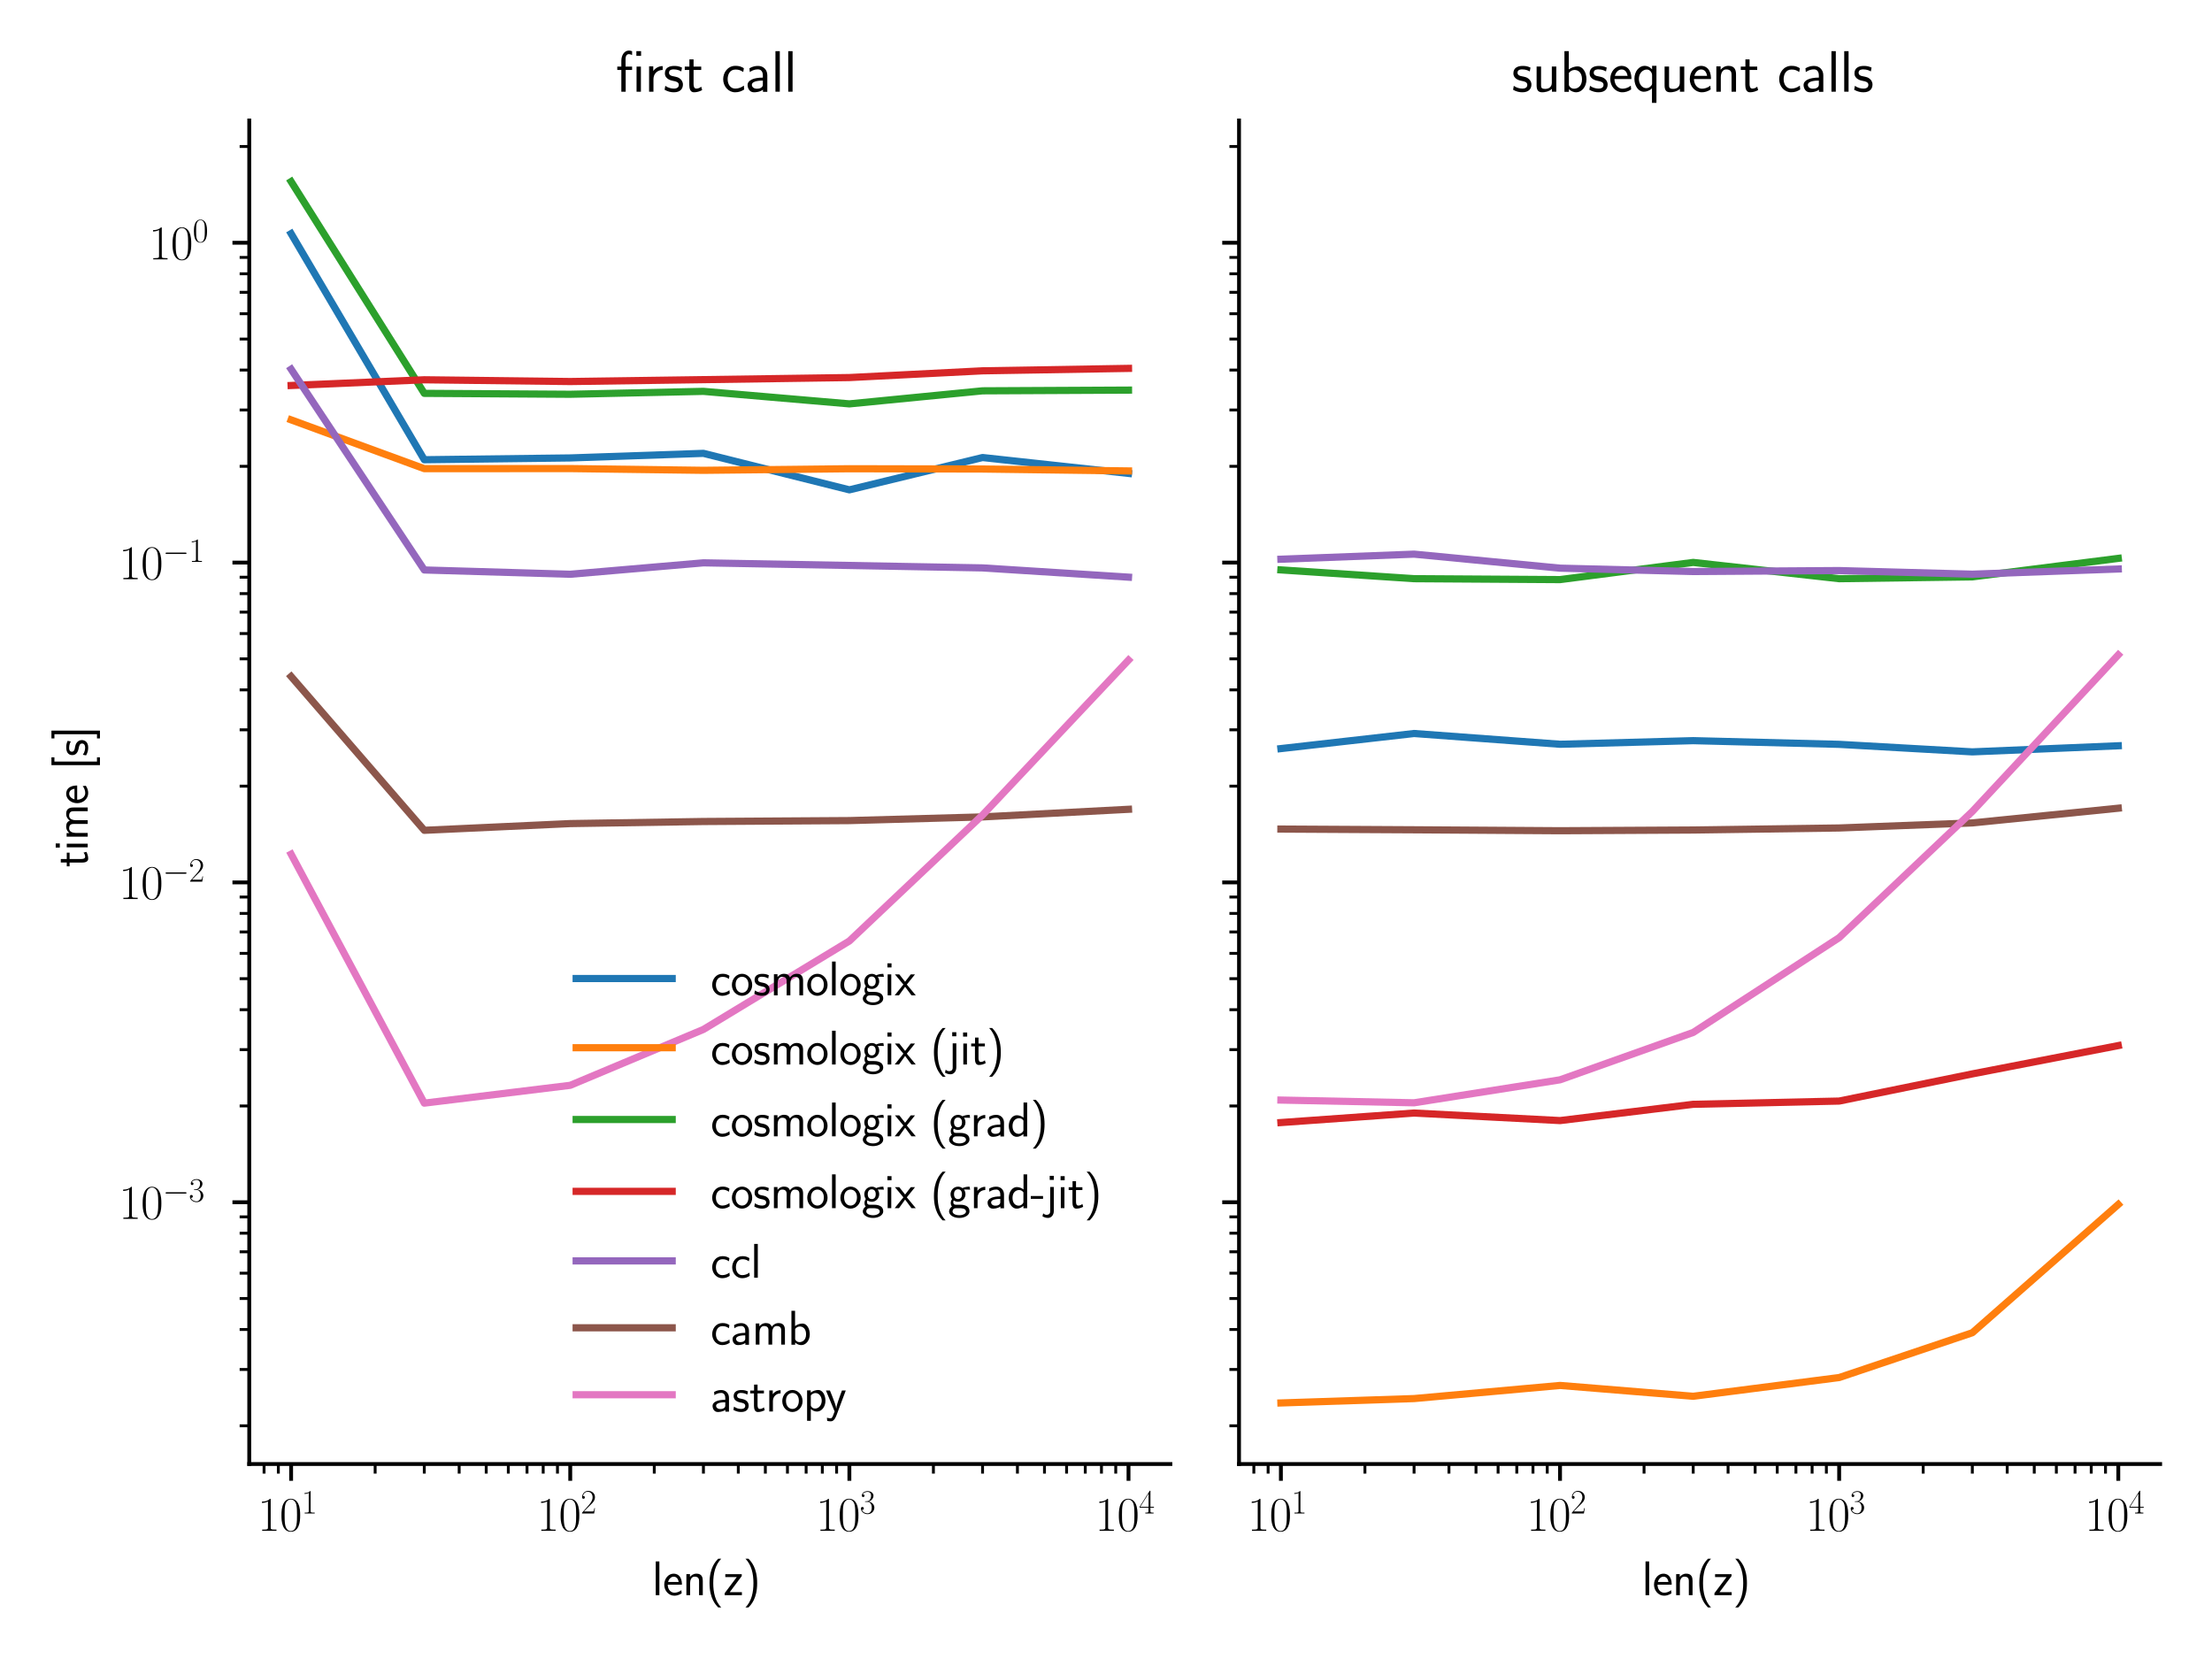 <?xml version="1.0" encoding="utf-8" standalone="no"?>
<!DOCTYPE svg PUBLIC "-//W3C//DTD SVG 1.1//EN"
  "http://www.w3.org/Graphics/SVG/1.1/DTD/svg11.dtd">
<svg xmlns:xlink="http://www.w3.org/1999/xlink" width="460.8pt" height="345.6pt" viewBox="0 0 460.8 345.6" xmlns="http://www.w3.org/2000/svg" version="1.1">
 <defs>
  <style type="text/css">*{stroke-linejoin: round; stroke-linecap: butt}</style>
 </defs>
 <g id="figure_1">
  <g id="patch_1">
   <path d="M 0 345.6 
L 460.8 345.6 
L 460.8 0 
L 0 0 
z
" style="fill: #ffffff"/>
  </g>
  <g id="axes_1">
   <g id="patch_2">
    <path d="M 51.923 304.982 
L 243.812 304.982 
L 243.812 25.102 
L 51.923 25.102 
z
" style="fill: #ffffff"/>
   </g>
   <g id="matplotlib.axis_1">
    <g id="xtick_1">
     <g id="line2d_1">
      <defs>
       <path id="mc797136c1b" d="M 0 0 
L 0 3.5 
" style="stroke: #000000; stroke-width: 0.8"/>
      </defs>
      <g>
       <use xlink:href="#mc797136c1b" x="60.645" y="304.982" style="stroke: #000000; stroke-width: 0.8"/>
      </g>
     </g>
     <g id="text_1">
      <!-- $\mathdefault{10^{1}}$ -->
      <g transform="translate(53.678 318.9) scale(0.1 -0.1)">
       <defs>
        <path id="CMR17-31" d="M 1702 4058 
C 1702 4192 1696 4192 1606 4192 
C 1357 3916 979 3827 621 3827 
C 602 3827 570 3827 563 3808 
C 557 3795 557 3782 557 3648 
C 755 3648 1088 3686 1344 3839 
L 1344 461 
C 1344 236 1331 160 781 160 
L 589 160 
L 589 0 
C 896 0 1216 0 1523 0 
C 1830 0 2150 0 2458 0 
L 2458 160 
L 2266 160 
C 1715 160 1702 230 1702 458 
L 1702 4058 
z
" transform="scale(0.016)"/>
        <path id="CMR17-30" d="M 2688 2025 
C 2688 2416 2682 3080 2413 3591 
C 2176 4039 1798 4198 1466 4198 
C 1158 4198 768 4058 525 3597 
C 269 3118 243 2524 243 2025 
C 243 1661 250 1106 448 619 
C 723 -39 1216 -128 1466 -128 
C 1760 -128 2208 -7 2470 600 
C 2662 1042 2688 1559 2688 2025 
z
M 1466 -26 
C 1056 -26 813 325 723 812 
C 653 1188 653 1738 653 2096 
C 653 2588 653 2997 736 3387 
C 858 3929 1216 4096 1466 4096 
C 1728 4096 2067 3923 2189 3400 
C 2272 3036 2278 2607 2278 2096 
C 2278 1680 2278 1169 2202 792 
C 2067 95 1690 -26 1466 -26 
z
" transform="scale(0.016)"/>
       </defs>
       <use xlink:href="#CMR17-31" transform="scale(0.996)"/>
       <use xlink:href="#CMR17-30" transform="translate(45.69 0) scale(0.996)"/>
       <use xlink:href="#CMR17-31" transform="translate(91.381 36.154) scale(0.697)"/>
      </g>
     </g>
    </g>
    <g id="xtick_2">
     <g id="line2d_2">
      <g>
       <use xlink:href="#mc797136c1b" x="118.793" y="304.982" style="stroke: #000000; stroke-width: 0.8"/>
      </g>
     </g>
     <g id="text_2">
      <!-- $\mathdefault{10^{2}}$ -->
      <g transform="translate(111.826 318.9) scale(0.1 -0.1)">
       <defs>
        <path id="CMR17-32" d="M 2669 989 
L 2554 989 
C 2490 536 2438 459 2413 420 
C 2381 369 1920 369 1830 369 
L 602 369 
C 832 619 1280 1072 1824 1597 
C 2214 1967 2669 2402 2669 3035 
C 2669 3790 2067 4224 1395 4224 
C 691 4224 262 3604 262 3030 
C 262 2780 448 2748 525 2748 
C 589 2748 781 2787 781 3010 
C 781 3207 614 3264 525 3264 
C 486 3264 448 3258 422 3245 
C 544 3790 915 4058 1306 4058 
C 1862 4058 2227 3617 2227 3035 
C 2227 2479 1901 2000 1536 1584 
L 262 146 
L 262 0 
L 2515 0 
L 2669 989 
z
" transform="scale(0.016)"/>
       </defs>
       <use xlink:href="#CMR17-31" transform="scale(0.996)"/>
       <use xlink:href="#CMR17-30" transform="translate(45.69 0) scale(0.996)"/>
       <use xlink:href="#CMR17-32" transform="translate(91.381 36.154) scale(0.697)"/>
      </g>
     </g>
    </g>
    <g id="xtick_3">
     <g id="line2d_3">
      <g>
       <use xlink:href="#mc797136c1b" x="176.941" y="304.982" style="stroke: #000000; stroke-width: 0.8"/>
      </g>
     </g>
     <g id="text_3">
      <!-- $\mathdefault{10^{3}}$ -->
      <g transform="translate(169.974 318.9) scale(0.1 -0.1)">
       <defs>
        <path id="CMR17-33" d="M 1414 2157 
C 1984 2157 2234 1662 2234 1090 
C 2234 320 1824 25 1453 25 
C 1114 25 563 194 390 693 
C 422 680 454 680 486 680 
C 640 680 755 782 755 948 
C 755 1133 614 1216 486 1216 
C 378 1216 211 1165 211 926 
C 211 335 787 -128 1466 -128 
C 2176 -128 2720 430 2720 1085 
C 2720 1707 2208 2157 1600 2227 
C 2086 2328 2554 2756 2554 3329 
C 2554 3820 2048 4179 1472 4179 
C 890 4179 378 3829 378 3329 
C 378 3110 544 3072 627 3072 
C 762 3072 877 3155 877 3321 
C 877 3486 762 3569 627 3569 
C 602 3569 570 3569 544 3557 
C 730 3959 1235 4032 1459 4032 
C 1683 4032 2106 3925 2106 3320 
C 2106 3143 2080 2828 1862 2550 
C 1670 2304 1453 2304 1242 2284 
C 1210 2284 1062 2269 1037 2269 
C 992 2263 966 2257 966 2208 
C 966 2163 973 2157 1101 2157 
L 1414 2157 
z
" transform="scale(0.016)"/>
       </defs>
       <use xlink:href="#CMR17-31" transform="scale(0.996)"/>
       <use xlink:href="#CMR17-30" transform="translate(45.69 0) scale(0.996)"/>
       <use xlink:href="#CMR17-33" transform="translate(91.381 36.154) scale(0.697)"/>
      </g>
     </g>
    </g>
    <g id="xtick_4">
     <g id="line2d_4">
      <g>
       <use xlink:href="#mc797136c1b" x="235.089" y="304.982" style="stroke: #000000; stroke-width: 0.8"/>
      </g>
     </g>
     <g id="text_4">
      <!-- $\mathdefault{10^{4}}$ -->
      <g transform="translate(228.122 318.9) scale(0.1 -0.1)">
       <defs>
        <path id="CMR17-34" d="M 2150 4122 
C 2150 4256 2144 4256 2029 4256 
L 128 1254 
L 128 1088 
L 1779 1088 
L 1779 457 
C 1779 224 1766 160 1318 160 
L 1197 160 
L 1197 0 
C 1402 0 1747 0 1965 0 
C 2182 0 2528 0 2733 0 
L 2733 160 
L 2611 160 
C 2163 160 2150 224 2150 457 
L 2150 1088 
L 2803 1088 
L 2803 1254 
L 2150 1254 
L 2150 4122 
z
M 1798 3703 
L 1798 1254 
L 256 1254 
L 1798 3703 
z
" transform="scale(0.016)"/>
       </defs>
       <use xlink:href="#CMR17-31" transform="scale(0.996)"/>
       <use xlink:href="#CMR17-30" transform="translate(45.69 0) scale(0.996)"/>
       <use xlink:href="#CMR17-34" transform="translate(91.381 36.154) scale(0.697)"/>
      </g>
     </g>
    </g>
    <g id="xtick_5">
     <g id="line2d_5">
      <defs>
       <path id="mb3f77740ec" d="M 0 0 
L 0 2 
" style="stroke: #000000; stroke-width: 0.6"/>
      </defs>
      <g>
       <use xlink:href="#mb3f77740ec" x="55.01" y="304.982" style="stroke: #000000; stroke-width: 0.6"/>
      </g>
     </g>
    </g>
    <g id="xtick_6">
     <g id="line2d_6">
      <g>
       <use xlink:href="#mb3f77740ec" x="57.985" y="304.982" style="stroke: #000000; stroke-width: 0.6"/>
      </g>
     </g>
    </g>
    <g id="xtick_7">
     <g id="line2d_7">
      <g>
       <use xlink:href="#mb3f77740ec" x="78.15" y="304.982" style="stroke: #000000; stroke-width: 0.6"/>
      </g>
     </g>
    </g>
    <g id="xtick_8">
     <g id="line2d_8">
      <g>
       <use xlink:href="#mb3f77740ec" x="88.389" y="304.982" style="stroke: #000000; stroke-width: 0.6"/>
      </g>
     </g>
    </g>
    <g id="xtick_9">
     <g id="line2d_9">
      <g>
       <use xlink:href="#mb3f77740ec" x="95.654" y="304.982" style="stroke: #000000; stroke-width: 0.6"/>
      </g>
     </g>
    </g>
    <g id="xtick_10">
     <g id="line2d_10">
      <g>
       <use xlink:href="#mb3f77740ec" x="101.289" y="304.982" style="stroke: #000000; stroke-width: 0.6"/>
      </g>
     </g>
    </g>
    <g id="xtick_11">
     <g id="line2d_11">
      <g>
       <use xlink:href="#mb3f77740ec" x="105.893" y="304.982" style="stroke: #000000; stroke-width: 0.6"/>
      </g>
     </g>
    </g>
    <g id="xtick_12">
     <g id="line2d_12">
      <g>
       <use xlink:href="#mb3f77740ec" x="109.786" y="304.982" style="stroke: #000000; stroke-width: 0.6"/>
      </g>
     </g>
    </g>
    <g id="xtick_13">
     <g id="line2d_13">
      <g>
       <use xlink:href="#mb3f77740ec" x="113.158" y="304.982" style="stroke: #000000; stroke-width: 0.6"/>
      </g>
     </g>
    </g>
    <g id="xtick_14">
     <g id="line2d_14">
      <g>
       <use xlink:href="#mb3f77740ec" x="116.133" y="304.982" style="stroke: #000000; stroke-width: 0.6"/>
      </g>
     </g>
    </g>
    <g id="xtick_15">
     <g id="line2d_15">
      <g>
       <use xlink:href="#mb3f77740ec" x="136.298" y="304.982" style="stroke: #000000; stroke-width: 0.6"/>
      </g>
     </g>
    </g>
    <g id="xtick_16">
     <g id="line2d_16">
      <g>
       <use xlink:href="#mb3f77740ec" x="146.537" y="304.982" style="stroke: #000000; stroke-width: 0.6"/>
      </g>
     </g>
    </g>
    <g id="xtick_17">
     <g id="line2d_17">
      <g>
       <use xlink:href="#mb3f77740ec" x="153.802" y="304.982" style="stroke: #000000; stroke-width: 0.6"/>
      </g>
     </g>
    </g>
    <g id="xtick_18">
     <g id="line2d_18">
      <g>
       <use xlink:href="#mb3f77740ec" x="159.437" y="304.982" style="stroke: #000000; stroke-width: 0.6"/>
      </g>
     </g>
    </g>
    <g id="xtick_19">
     <g id="line2d_19">
      <g>
       <use xlink:href="#mb3f77740ec" x="164.041" y="304.982" style="stroke: #000000; stroke-width: 0.6"/>
      </g>
     </g>
    </g>
    <g id="xtick_20">
     <g id="line2d_20">
      <g>
       <use xlink:href="#mb3f77740ec" x="167.934" y="304.982" style="stroke: #000000; stroke-width: 0.6"/>
      </g>
     </g>
    </g>
    <g id="xtick_21">
     <g id="line2d_21">
      <g>
       <use xlink:href="#mb3f77740ec" x="171.306" y="304.982" style="stroke: #000000; stroke-width: 0.6"/>
      </g>
     </g>
    </g>
    <g id="xtick_22">
     <g id="line2d_22">
      <g>
       <use xlink:href="#mb3f77740ec" x="174.281" y="304.982" style="stroke: #000000; stroke-width: 0.6"/>
      </g>
     </g>
    </g>
    <g id="xtick_23">
     <g id="line2d_23">
      <g>
       <use xlink:href="#mb3f77740ec" x="194.446" y="304.982" style="stroke: #000000; stroke-width: 0.6"/>
      </g>
     </g>
    </g>
    <g id="xtick_24">
     <g id="line2d_24">
      <g>
       <use xlink:href="#mb3f77740ec" x="204.685" y="304.982" style="stroke: #000000; stroke-width: 0.6"/>
      </g>
     </g>
    </g>
    <g id="xtick_25">
     <g id="line2d_25">
      <g>
       <use xlink:href="#mb3f77740ec" x="211.95" y="304.982" style="stroke: #000000; stroke-width: 0.6"/>
      </g>
     </g>
    </g>
    <g id="xtick_26">
     <g id="line2d_26">
      <g>
       <use xlink:href="#mb3f77740ec" x="217.585" y="304.982" style="stroke: #000000; stroke-width: 0.6"/>
      </g>
     </g>
    </g>
    <g id="xtick_27">
     <g id="line2d_27">
      <g>
       <use xlink:href="#mb3f77740ec" x="222.189" y="304.982" style="stroke: #000000; stroke-width: 0.6"/>
      </g>
     </g>
    </g>
    <g id="xtick_28">
     <g id="line2d_28">
      <g>
       <use xlink:href="#mb3f77740ec" x="226.082" y="304.982" style="stroke: #000000; stroke-width: 0.6"/>
      </g>
     </g>
    </g>
    <g id="xtick_29">
     <g id="line2d_29">
      <g>
       <use xlink:href="#mb3f77740ec" x="229.454" y="304.982" style="stroke: #000000; stroke-width: 0.6"/>
      </g>
     </g>
    </g>
    <g id="xtick_30">
     <g id="line2d_30">
      <g>
       <use xlink:href="#mb3f77740ec" x="232.429" y="304.982" style="stroke: #000000; stroke-width: 0.6"/>
      </g>
     </g>
    </g>
    <g id="text_5">
     <!-- len(z) -->
     <g transform="translate(135.85 332.309) scale(0.1 -0.1)">
      <defs>
       <path id="CMSS17-6c" d="M 947 4416 
L 474 4416 
L 474 0 
L 947 0 
L 947 4416 
z
" transform="scale(0.016)"/>
       <path id="CMSS17-65" d="M 2502 1377 
C 2502 1590 2490 2003 2285 2345 
C 2061 2713 1696 2816 1421 2816 
C 755 2816 192 2188 192 1375 
C 192 582 774 -64 1510 -64 
C 1798 -64 2150 19 2470 248 
C 2470 274 2458 414 2451 420 
C 2451 433 2432 630 2432 656 
C 2125 407 1773 325 1517 325 
C 1107 325 666 667 646 1377 
L 2502 1377 
z
M 698 1728 
C 781 2084 1062 2421 1421 2421 
C 1517 2421 1965 2421 2080 1728 
L 698 1728 
z
" transform="scale(0.016)"/>
       <path id="CMSS17-6e" d="M 2618 1877 
C 2618 2283 2522 2816 1798 2816 
C 1389 2816 1120 2606 941 2389 
L 941 2758 
L 474 2758 
L 474 0 
L 960 0 
L 960 1559 
C 960 1964 1114 2428 1549 2428 
C 2112 2428 2131 2048 2131 1829 
L 2131 0 
L 2618 0 
L 2618 1877 
z
" transform="scale(0.016)"/>
       <path id="CMSS17-28" d="M 1613 4768 
C 1267 4417 474 3601 474 1588 
C 474 -433 1267 -1243 1613 -1600 
L 2003 -1600 
C 1216 -784 960 357 960 1581 
C 960 2798 1203 3946 2003 4768 
L 1613 4768 
z
" transform="scale(0.016)"/>
       <path id="CMSS17-7a" d="M 2400 2502 
L 2400 2750 
L 250 2750 
L 250 2368 
L 1069 2368 
C 1146 2368 1222 2368 1299 2368 
L 1747 2368 
L 166 261 
L 166 0 
L 2419 0 
L 2419 395 
L 1549 395 
C 1472 395 1395 395 1318 395 
L 826 395 
L 2400 2502 
z
" transform="scale(0.016)"/>
       <path id="CMSS17-29" d="M 723 -1600 
C 1069 -1249 1862 -433 1862 1581 
C 1862 3601 1069 4411 723 4768 
L 333 4768 
C 1120 3952 1376 2811 1376 1588 
C 1376 370 1133 -778 333 -1600 
L 723 -1600 
z
" transform="scale(0.016)"/>
      </defs>
      <use xlink:href="#CMSS17-6c" transform="scale(0.996)"/>
      <use xlink:href="#CMSS17-65" transform="translate(22.181 0) scale(0.996)"/>
      <use xlink:href="#CMSS17-6e" transform="translate(63.82 0) scale(0.996)"/>
      <use xlink:href="#CMSS17-28" transform="translate(112.024 0) scale(0.996)"/>
      <use xlink:href="#CMSS17-7a" transform="translate(148.458 0) scale(0.996)"/>
      <use xlink:href="#CMSS17-29" transform="translate(189.136 0) scale(0.996)"/>
     </g>
    </g>
   </g>
   <g id="matplotlib.axis_2">
    <g id="ytick_1">
     <g id="line2d_31">
      <defs>
       <path id="md28b01a433" d="M 0 0 
L -3.5 0 
" style="stroke: #000000; stroke-width: 0.8"/>
      </defs>
      <g>
       <use xlink:href="#md28b01a433" x="51.923" y="250.447" style="stroke: #000000; stroke-width: 0.8"/>
      </g>
     </g>
     <g id="text_6">
      <!-- $\mathdefault{10^{-3}}$ -->
      <g transform="translate(24.763 253.906) scale(0.1 -0.1)">
       <defs>
        <path id="CMSY10-0" d="M 4218 1472 
C 4326 1472 4442 1472 4442 1600 
C 4442 1728 4326 1728 4218 1728 
L 755 1728 
C 646 1728 531 1728 531 1600 
C 531 1472 646 1472 755 1472 
L 4218 1472 
z
" transform="scale(0.016)"/>
       </defs>
       <use xlink:href="#CMR17-31" transform="scale(0.996)"/>
       <use xlink:href="#CMR17-30" transform="translate(45.69 0) scale(0.996)"/>
       <use xlink:href="#CMSY10-0" transform="translate(91.381 36.154) scale(0.697)"/>
       <use xlink:href="#CMR17-33" transform="translate(145.622 36.154) scale(0.697)"/>
      </g>
     </g>
    </g>
    <g id="ytick_2">
     <g id="line2d_32">
      <g>
       <use xlink:href="#md28b01a433" x="51.923" y="183.823" style="stroke: #000000; stroke-width: 0.8"/>
      </g>
     </g>
     <g id="text_7">
      <!-- $\mathdefault{10^{-2}}$ -->
      <g transform="translate(24.763 187.282) scale(0.1 -0.1)">
       <use xlink:href="#CMR17-31" transform="scale(0.996)"/>
       <use xlink:href="#CMR17-30" transform="translate(45.69 0) scale(0.996)"/>
       <use xlink:href="#CMSY10-0" transform="translate(91.381 36.154) scale(0.697)"/>
       <use xlink:href="#CMR17-32" transform="translate(145.622 36.154) scale(0.697)"/>
      </g>
     </g>
    </g>
    <g id="ytick_3">
     <g id="line2d_33">
      <g>
       <use xlink:href="#md28b01a433" x="51.923" y="117.199" style="stroke: #000000; stroke-width: 0.8"/>
      </g>
     </g>
     <g id="text_8">
      <!-- $\mathdefault{10^{-1}}$ -->
      <g transform="translate(24.763 120.658) scale(0.1 -0.1)">
       <use xlink:href="#CMR17-31" transform="scale(0.996)"/>
       <use xlink:href="#CMR17-30" transform="translate(45.69 0) scale(0.996)"/>
       <use xlink:href="#CMSY10-0" transform="translate(91.381 36.154) scale(0.697)"/>
       <use xlink:href="#CMR17-31" transform="translate(145.622 36.154) scale(0.697)"/>
      </g>
     </g>
    </g>
    <g id="ytick_4">
     <g id="line2d_34">
      <g>
       <use xlink:href="#md28b01a433" x="51.923" y="50.575" style="stroke: #000000; stroke-width: 0.8"/>
      </g>
     </g>
     <g id="text_9">
      <!-- $\mathdefault{10^{0}}$ -->
      <g transform="translate(30.989 54.034) scale(0.1 -0.1)">
       <use xlink:href="#CMR17-31" transform="scale(0.996)"/>
       <use xlink:href="#CMR17-30" transform="translate(45.69 0) scale(0.996)"/>
       <use xlink:href="#CMR17-30" transform="translate(91.381 36.154) scale(0.697)"/>
      </g>
     </g>
    </g>
    <g id="ytick_5">
     <g id="line2d_35">
      <defs>
       <path id="m9c4f3f2a23" d="M 0 0 
L -2 0 
" style="stroke: #000000; stroke-width: 0.6"/>
      </defs>
      <g>
       <use xlink:href="#m9c4f3f2a23" x="51.923" y="297.015" style="stroke: #000000; stroke-width: 0.6"/>
      </g>
     </g>
    </g>
    <g id="ytick_6">
     <g id="line2d_36">
      <g>
       <use xlink:href="#m9c4f3f2a23" x="51.923" y="285.283" style="stroke: #000000; stroke-width: 0.6"/>
      </g>
     </g>
    </g>
    <g id="ytick_7">
     <g id="line2d_37">
      <g>
       <use xlink:href="#m9c4f3f2a23" x="51.923" y="276.959" style="stroke: #000000; stroke-width: 0.6"/>
      </g>
     </g>
    </g>
    <g id="ytick_8">
     <g id="line2d_38">
      <g>
       <use xlink:href="#m9c4f3f2a23" x="51.923" y="270.503" style="stroke: #000000; stroke-width: 0.6"/>
      </g>
     </g>
    </g>
    <g id="ytick_9">
     <g id="line2d_39">
      <g>
       <use xlink:href="#m9c4f3f2a23" x="51.923" y="265.227" style="stroke: #000000; stroke-width: 0.6"/>
      </g>
     </g>
    </g>
    <g id="ytick_10">
     <g id="line2d_40">
      <g>
       <use xlink:href="#m9c4f3f2a23" x="51.923" y="260.767" style="stroke: #000000; stroke-width: 0.6"/>
      </g>
     </g>
    </g>
    <g id="ytick_11">
     <g id="line2d_41">
      <g>
       <use xlink:href="#m9c4f3f2a23" x="51.923" y="256.904" style="stroke: #000000; stroke-width: 0.6"/>
      </g>
     </g>
    </g>
    <g id="ytick_12">
     <g id="line2d_42">
      <g>
       <use xlink:href="#m9c4f3f2a23" x="51.923" y="253.496" style="stroke: #000000; stroke-width: 0.6"/>
      </g>
     </g>
    </g>
    <g id="ytick_13">
     <g id="line2d_43">
      <g>
       <use xlink:href="#m9c4f3f2a23" x="51.923" y="230.391" style="stroke: #000000; stroke-width: 0.6"/>
      </g>
     </g>
    </g>
    <g id="ytick_14">
     <g id="line2d_44">
      <g>
       <use xlink:href="#m9c4f3f2a23" x="51.923" y="218.659" style="stroke: #000000; stroke-width: 0.6"/>
      </g>
     </g>
    </g>
    <g id="ytick_15">
     <g id="line2d_45">
      <g>
       <use xlink:href="#m9c4f3f2a23" x="51.923" y="210.335" style="stroke: #000000; stroke-width: 0.6"/>
      </g>
     </g>
    </g>
    <g id="ytick_16">
     <g id="line2d_46">
      <g>
       <use xlink:href="#m9c4f3f2a23" x="51.923" y="203.879" style="stroke: #000000; stroke-width: 0.6"/>
      </g>
     </g>
    </g>
    <g id="ytick_17">
     <g id="line2d_47">
      <g>
       <use xlink:href="#m9c4f3f2a23" x="51.923" y="198.603" style="stroke: #000000; stroke-width: 0.6"/>
      </g>
     </g>
    </g>
    <g id="ytick_18">
     <g id="line2d_48">
      <g>
       <use xlink:href="#m9c4f3f2a23" x="51.923" y="194.143" style="stroke: #000000; stroke-width: 0.6"/>
      </g>
     </g>
    </g>
    <g id="ytick_19">
     <g id="line2d_49">
      <g>
       <use xlink:href="#m9c4f3f2a23" x="51.923" y="190.28" style="stroke: #000000; stroke-width: 0.6"/>
      </g>
     </g>
    </g>
    <g id="ytick_20">
     <g id="line2d_50">
      <g>
       <use xlink:href="#m9c4f3f2a23" x="51.923" y="186.872" style="stroke: #000000; stroke-width: 0.6"/>
      </g>
     </g>
    </g>
    <g id="ytick_21">
     <g id="line2d_51">
      <g>
       <use xlink:href="#m9c4f3f2a23" x="51.923" y="163.767" style="stroke: #000000; stroke-width: 0.6"/>
      </g>
     </g>
    </g>
    <g id="ytick_22">
     <g id="line2d_52">
      <g>
       <use xlink:href="#m9c4f3f2a23" x="51.923" y="152.035" style="stroke: #000000; stroke-width: 0.6"/>
      </g>
     </g>
    </g>
    <g id="ytick_23">
     <g id="line2d_53">
      <g>
       <use xlink:href="#m9c4f3f2a23" x="51.923" y="143.711" style="stroke: #000000; stroke-width: 0.6"/>
      </g>
     </g>
    </g>
    <g id="ytick_24">
     <g id="line2d_54">
      <g>
       <use xlink:href="#m9c4f3f2a23" x="51.923" y="137.255" style="stroke: #000000; stroke-width: 0.6"/>
      </g>
     </g>
    </g>
    <g id="ytick_25">
     <g id="line2d_55">
      <g>
       <use xlink:href="#m9c4f3f2a23" x="51.923" y="131.979" style="stroke: #000000; stroke-width: 0.6"/>
      </g>
     </g>
    </g>
    <g id="ytick_26">
     <g id="line2d_56">
      <g>
       <use xlink:href="#m9c4f3f2a23" x="51.923" y="127.519" style="stroke: #000000; stroke-width: 0.6"/>
      </g>
     </g>
    </g>
    <g id="ytick_27">
     <g id="line2d_57">
      <g>
       <use xlink:href="#m9c4f3f2a23" x="51.923" y="123.656" style="stroke: #000000; stroke-width: 0.6"/>
      </g>
     </g>
    </g>
    <g id="ytick_28">
     <g id="line2d_58">
      <g>
       <use xlink:href="#m9c4f3f2a23" x="51.923" y="120.248" style="stroke: #000000; stroke-width: 0.6"/>
      </g>
     </g>
    </g>
    <g id="ytick_29">
     <g id="line2d_59">
      <g>
       <use xlink:href="#m9c4f3f2a23" x="51.923" y="97.143" style="stroke: #000000; stroke-width: 0.6"/>
      </g>
     </g>
    </g>
    <g id="ytick_30">
     <g id="line2d_60">
      <g>
       <use xlink:href="#m9c4f3f2a23" x="51.923" y="85.411" style="stroke: #000000; stroke-width: 0.6"/>
      </g>
     </g>
    </g>
    <g id="ytick_31">
     <g id="line2d_61">
      <g>
       <use xlink:href="#m9c4f3f2a23" x="51.923" y="77.087" style="stroke: #000000; stroke-width: 0.6"/>
      </g>
     </g>
    </g>
    <g id="ytick_32">
     <g id="line2d_62">
      <g>
       <use xlink:href="#m9c4f3f2a23" x="51.923" y="70.631" style="stroke: #000000; stroke-width: 0.6"/>
      </g>
     </g>
    </g>
    <g id="ytick_33">
     <g id="line2d_63">
      <g>
       <use xlink:href="#m9c4f3f2a23" x="51.923" y="65.356" style="stroke: #000000; stroke-width: 0.6"/>
      </g>
     </g>
    </g>
    <g id="ytick_34">
     <g id="line2d_64">
      <g>
       <use xlink:href="#m9c4f3f2a23" x="51.923" y="60.895" style="stroke: #000000; stroke-width: 0.6"/>
      </g>
     </g>
    </g>
    <g id="ytick_35">
     <g id="line2d_65">
      <g>
       <use xlink:href="#m9c4f3f2a23" x="51.923" y="57.032" style="stroke: #000000; stroke-width: 0.6"/>
      </g>
     </g>
    </g>
    <g id="ytick_36">
     <g id="line2d_66">
      <g>
       <use xlink:href="#m9c4f3f2a23" x="51.923" y="53.624" style="stroke: #000000; stroke-width: 0.6"/>
      </g>
     </g>
    </g>
    <g id="ytick_37">
     <g id="line2d_67">
      <g>
       <use xlink:href="#m9c4f3f2a23" x="51.923" y="30.519" style="stroke: #000000; stroke-width: 0.6"/>
      </g>
     </g>
    </g>
    <g id="text_10">
     <!-- time [s] -->
     <g transform="translate(18.272 180.65) rotate(-90) scale(0.1 -0.1)">
      <defs>
       <path id="CMSS17-74" d="M 1069 2368 
L 1901 2368 
L 1901 2737 
L 1069 2737 
L 1069 3520 
L 614 3520 
L 614 2737 
L 109 2737 
L 109 2368 
L 602 2368 
L 602 749 
C 602 384 685 -64 1107 -64 
C 1427 -64 1722 25 2003 172 
L 1901 548 
C 1747 414 1562 337 1363 337 
C 1082 337 1069 696 1069 856 
L 1069 2368 
z
" transform="scale(0.016)"/>
       <path id="CMSS17-69" d="M 979 4183 
L 442 4183 
L 442 3648 
L 979 3648 
L 979 4183 
z
M 947 2739 
L 474 2739 
L 474 0 
L 947 0 
L 947 2739 
z
" transform="scale(0.016)"/>
       <path id="CMSS17-6d" d="M 4288 1877 
C 4288 2308 4179 2816 3462 2816 
C 2982 2816 2694 2516 2566 2331 
C 2451 2670 2182 2816 1798 2816 
C 1363 2816 1088 2568 941 2389 
L 941 2758 
L 474 2758 
L 474 0 
L 960 0 
L 960 1559 
C 960 1939 1101 2428 1555 2428 
C 2138 2428 2138 2016 2138 1829 
L 2138 0 
L 2624 0 
L 2624 1559 
C 2624 1939 2765 2428 3219 2428 
C 3802 2428 3802 2016 3802 1829 
L 3802 0 
L 4288 0 
L 4288 1877 
z
" transform="scale(0.016)"/>
       <path id="CMSS17-5b" d="M 1613 -1600 
L 1613 -1212 
L 1062 -1212 
L 1062 4352 
L 1613 4352 
L 1613 4741 
L 595 4741 
L 595 -1600 
L 1613 -1600 
z
" transform="scale(0.016)"/>
       <path id="CMSS17-73" d="M 2061 2627 
C 1683 2807 1389 2807 1197 2807 
C 742 2807 198 2648 198 2003 
C 198 1359 902 1218 1094 1179 
C 1389 1122 1715 1058 1715 740 
C 1715 337 1254 337 1171 337 
C 915 337 563 407 243 638 
L 166 210 
C 531 0 883 -64 1178 -64 
C 1965 -64 2163 416 2163 781 
C 2163 1094 1984 1305 1862 1401 
C 1651 1568 1574 1587 1050 1696 
C 960 1709 646 1779 646 2066 
C 646 2432 1050 2432 1139 2432 
C 1555 2432 1811 2303 1984 2208 
L 2061 2627 
z
" transform="scale(0.016)"/>
       <path id="CMSS17-5d" d="M 1146 4741 
L 128 4741 
L 128 4352 
L 678 4352 
L 678 -1212 
L 128 -1212 
L 128 -1600 
L 1146 -1600 
L 1146 4741 
z
" transform="scale(0.016)"/>
      </defs>
      <use xlink:href="#CMSS17-74" transform="scale(0.996)"/>
      <use xlink:href="#CMSS17-69" transform="translate(33.832 0) scale(0.996)"/>
      <use xlink:href="#CMSS17-6d" transform="translate(56.012 0) scale(0.996)"/>
      <use xlink:href="#CMSS17-65" transform="translate(130.242 0) scale(0.996)"/>
      <use xlink:href="#CMSS17-5b" transform="translate(203.109 0) scale(0.996)"/>
      <use xlink:href="#CMSS17-73" transform="translate(230.295 0) scale(0.996)"/>
      <use xlink:href="#CMSS17-5d" transform="translate(266.208 0) scale(0.996)"/>
     </g>
    </g>
   </g>
   <g id="line2d_68">
    <path d="M 60.645 48.669 
L 88.389 95.771 
L 118.793 95.397 
L 146.537 94.442 
L 176.941 102.042 
L 204.685 95.312 
L 235.089 98.62 
" clip-path="url(#pcfbf119f1e)" style="fill: none; stroke: #1f77b4; stroke-width: 1.5; stroke-linecap: square"/>
   </g>
   <g id="line2d_69">
    <path d="M 60.645 87.464 
L 88.389 97.633 
L 118.793 97.613 
L 146.537 97.976 
L 176.941 97.647 
L 204.685 97.707 
L 235.089 98.104 
" clip-path="url(#pcfbf119f1e)" style="fill: none; stroke: #ff7f0e; stroke-width: 1.5; stroke-linecap: square"/>
   </g>
   <g id="line2d_70">
    <path d="M 60.645 37.824 
L 88.389 81.942 
L 118.793 82.133 
L 146.537 81.527 
L 176.941 84.135 
L 204.685 81.416 
L 235.089 81.267 
" clip-path="url(#pcfbf119f1e)" style="fill: none; stroke: #2ca02c; stroke-width: 1.5; stroke-linecap: square"/>
   </g>
   <g id="line2d_71">
    <path d="M 60.645 80.303 
L 88.389 79.115 
L 118.793 79.479 
L 146.537 79.087 
L 176.941 78.651 
L 204.685 77.249 
L 235.089 76.741 
" clip-path="url(#pcfbf119f1e)" style="fill: none; stroke: #d62728; stroke-width: 1.5; stroke-linecap: square"/>
   </g>
   <g id="line2d_72">
    <path d="M 60.645 76.913 
L 88.389 118.735 
L 118.793 119.629 
L 146.537 117.248 
L 176.941 117.797 
L 204.685 118.305 
L 235.089 120.233 
" clip-path="url(#pcfbf119f1e)" style="fill: none; stroke: #9467bd; stroke-width: 1.5; stroke-linecap: square"/>
   </g>
   <g id="line2d_73">
    <path d="M 60.645 140.924 
L 88.389 172.968 
L 118.793 171.567 
L 146.537 171.134 
L 176.941 170.943 
L 204.685 170.178 
L 235.089 168.59 
" clip-path="url(#pcfbf119f1e)" style="fill: none; stroke: #8c564b; stroke-width: 1.5; stroke-linecap: square"/>
   </g>
   <g id="line2d_74">
    <path d="M 60.645 177.937 
L 88.389 229.803 
L 118.793 226.09 
L 146.537 214.451 
L 176.941 196.026 
L 204.685 169.781 
L 235.089 137.512 
" clip-path="url(#pcfbf119f1e)" style="fill: none; stroke: #e377c2; stroke-width: 1.5; stroke-linecap: square"/>
   </g>
   <g id="patch_3">
    <path d="M 51.923 304.982 
L 51.923 25.102 
" style="fill: none; stroke: #000000; stroke-width: 0.8; stroke-linejoin: miter; stroke-linecap: square"/>
   </g>
   <g id="patch_4">
    <path d="M 51.923 304.982 
L 243.812 304.982 
" style="fill: none; stroke: #000000; stroke-width: 0.8; stroke-linejoin: miter; stroke-linecap: square"/>
   </g>
   <g id="text_11">
    <!-- first call -->
    <g transform="translate(128.286 19.102) scale(0.12 -0.12)">
     <defs>
      <path id="CMSS17-c" d="M 2752 4416 
L 2240 4416 
L 2240 3906 
L 2752 3906 
L 2752 4416 
z
M 2733 2737 
L 2259 2737 
L 2259 0 
L 2733 0 
L 2733 2737 
z
M 1075 2368 
L 1773 2368 
L 1773 2737 
L 1062 2737 
L 1062 3578 
C 1062 3919 1216 4092 1421 4092 
C 1542 4092 1664 4056 1773 3992 
L 1773 4410 
C 1722 4428 1574 4480 1421 4480 
C 941 4480 602 3993 602 3372 
L 602 2737 
L 160 2737 
L 160 2368 
L 602 2368 
L 602 0 
L 1075 0 
L 1075 2368 
z
" transform="scale(0.016)"/>
      <path id="CMSS17-72" d="M 954 1363 
C 954 1965 1395 2368 1958 2368 
L 1958 2789 
C 1549 2789 1165 2585 934 2253 
L 934 2758 
L 480 2758 
L 480 0 
L 954 0 
L 954 1363 
z
" transform="scale(0.016)"/>
      <path id="CMSS17-63" d="M 2464 2541 
C 2464 2585 2170 2714 2093 2739 
C 1882 2816 1613 2816 1542 2816 
C 710 2816 211 2093 211 1363 
C 211 595 768 -64 1517 -64 
C 1946 -64 2253 76 2502 242 
L 2464 664 
C 2189 453 1869 337 1523 337 
C 1024 337 698 774 698 1369 
C 698 1831 909 2414 1549 2414 
C 1901 2414 2099 2343 2394 2145 
L 2464 2541 
z
" transform="scale(0.016)"/>
      <path id="CMSS17-61" d="M 2406 1791 
C 2406 2392 1978 2808 1402 2808 
C 1120 2808 813 2757 461 2553 
L 499 2135 
C 659 2248 934 2432 1395 2432 
C 1722 2432 1920 2180 1920 1782 
L 1920 1536 
C 896 1536 256 1238 256 726 
C 256 461 416 -64 947 -64 
C 1043 -64 1562 -64 1933 217 
L 1933 -19 
L 2406 -19 
L 2406 1791 
z
M 1920 816 
C 1920 701 1920 548 1728 434 
C 1562 325 1350 325 1261 325 
C 941 325 723 511 723 744 
C 723 1211 1722 1211 1920 1211 
L 1920 816 
z
" transform="scale(0.016)"/>
     </defs>
     <use xlink:href="#CMSS17-c" transform="scale(0.996)"/>
     <use xlink:href="#CMSS17-72" transform="translate(50.127 0) scale(0.996)"/>
     <use xlink:href="#CMSS17-73" transform="translate(82.037 0) scale(0.996)"/>
     <use xlink:href="#CMSS17-74" transform="translate(117.95 0) scale(0.996)"/>
     <use xlink:href="#CMSS17-63" transform="translate(183.011 0) scale(0.996)"/>
     <use xlink:href="#CMSS17-61" transform="translate(224.65 0) scale(0.996)"/>
     <use xlink:href="#CMSS17-6c" transform="translate(269.571 0) scale(0.996)"/>
     <use xlink:href="#CMSS17-6c" transform="translate(291.752 0) scale(0.996)"/>
    </g>
   </g>
   <g id="legend_1">
    <g id="line2d_75">
     <path d="M 120.026 203.845 
L 130.026 203.845 
L 140.026 203.845 
" style="fill: none; stroke: #1f77b4; stroke-width: 1.5; stroke-linecap: square"/>
    </g>
    <g id="text_12">
     <!-- cosmologix -->
     <g transform="translate(148.026 207.345) scale(0.1 -0.1)">
      <defs>
       <path id="CMSS17-6f" d="M 2829 1356 
C 2829 2176 2221 2816 1504 2816 
C 768 2816 173 2157 173 1356 
C 173 544 787 -64 1498 -64 
C 2227 -64 2829 563 2829 1356 
z
M 1504 337 
C 1050 337 659 709 659 1408 
C 659 2151 1114 2427 1498 2427 
C 1914 2427 2342 2126 2342 1408 
C 2342 683 1926 337 1504 337 
z
" transform="scale(0.016)"/>
       <path id="CMSS17-67" d="M 2848 2808 
C 2483 2808 2170 2738 1914 2617 
C 1702 2777 1485 2808 1338 2808 
C 781 2808 358 2349 358 1814 
C 358 1468 550 1207 563 1195 
C 448 1035 384 863 384 672 
C 384 448 474 289 544 200 
C 211 -3 166 -314 166 -435 
C 166 -898 749 -1280 1498 -1280 
C 2253 -1280 2835 -898 2835 -428 
C 2835 448 1856 448 1587 448 
L 1069 448 
C 973 448 717 448 717 791 
C 717 921 774 1004 781 1010 
C 877 940 1075 832 1338 832 
C 1869 832 2310 1278 2310 1827 
C 2310 2132 2170 2355 2112 2432 
L 2131 2432 
C 2150 2432 2419 2432 2515 2432 
C 2720 2432 2739 2429 2918 2419 
L 2848 2808 
z
M 1338 1182 
C 1120 1182 813 1315 813 1823 
C 813 2375 1165 2464 1331 2464 
C 1549 2464 1856 2331 1856 1823 
C 1856 1271 1504 1182 1338 1182 
z
M 1581 -10 
C 1734 -10 2381 -10 2381 -442 
C 2381 -714 1984 -929 1504 -929 
C 1018 -929 621 -720 621 -435 
C 621 -403 621 -10 1062 -10 
L 1581 -10 
z
" transform="scale(0.016)"/>
       <path id="CMSS17-78" d="M 1587 1414 
L 2656 2739 
L 2099 2739 
L 1363 1777 
L 602 2739 
L 32 2739 
L 1139 1414 
L 0 0 
L 563 0 
L 1363 1121 
L 2195 0 
L 2758 0 
L 1587 1414 
z
" transform="scale(0.016)"/>
      </defs>
      <use xlink:href="#CMSS17-63" transform="scale(0.996)"/>
      <use xlink:href="#CMSS17-6f" transform="translate(41.639 0) scale(0.996)"/>
      <use xlink:href="#CMSS17-73" transform="translate(88.482 0) scale(0.996)"/>
      <use xlink:href="#CMSS17-6d" transform="translate(124.396 0) scale(0.996)"/>
      <use xlink:href="#CMSS17-6f" transform="translate(198.625 0) scale(0.996)"/>
      <use xlink:href="#CMSS17-6c" transform="translate(245.469 0) scale(0.996)"/>
      <use xlink:href="#CMSS17-6f" transform="translate(267.65 0) scale(0.996)"/>
      <use xlink:href="#CMSS17-67" transform="translate(314.493 0) scale(0.996)"/>
      <use xlink:href="#CMSS17-69" transform="translate(361.337 0) scale(0.996)"/>
      <use xlink:href="#CMSS17-78" transform="translate(383.518 0) scale(0.996)"/>
     </g>
    </g>
    <g id="line2d_76">
     <path d="M 120.026 218.254 
L 130.026 218.254 
L 140.026 218.254 
" style="fill: none; stroke: #ff7f0e; stroke-width: 1.5; stroke-linecap: square"/>
    </g>
    <g id="text_13">
     <!-- cosmologix (jit) -->
     <g transform="translate(148.026 221.754) scale(0.1 -0.1)">
      <defs>
       <path id="CMSS17-6a" d="M 1114 4224 
L 576 4224 
L 576 3689 
L 1114 3689 
L 1114 4224 
z
M -371 -1064 
C -166 -1191 83 -1280 352 -1280 
C 755 -1280 1114 -935 1114 -366 
L 1114 2767 
L 640 2767 
L 640 -425 
C 640 -815 346 -873 179 -873 
C 38 -873 -128 -828 -275 -675 
L -371 -1064 
z
" transform="scale(0.016)"/>
      </defs>
      <use xlink:href="#CMSS17-63" transform="scale(0.996)"/>
      <use xlink:href="#CMSS17-6f" transform="translate(41.639 0) scale(0.996)"/>
      <use xlink:href="#CMSS17-73" transform="translate(88.482 0) scale(0.996)"/>
      <use xlink:href="#CMSS17-6d" transform="translate(124.396 0) scale(0.996)"/>
      <use xlink:href="#CMSS17-6f" transform="translate(198.625 0) scale(0.996)"/>
      <use xlink:href="#CMSS17-6c" transform="translate(245.469 0) scale(0.996)"/>
      <use xlink:href="#CMSS17-6f" transform="translate(267.65 0) scale(0.996)"/>
      <use xlink:href="#CMSS17-67" transform="translate(314.493 0) scale(0.996)"/>
      <use xlink:href="#CMSS17-69" transform="translate(361.337 0) scale(0.996)"/>
      <use xlink:href="#CMSS17-78" transform="translate(383.518 0) scale(0.996)"/>
      <use xlink:href="#CMSS17-28" transform="translate(457.747 0) scale(0.996)"/>
      <use xlink:href="#CMSS17-6a" transform="translate(494.181 0) scale(0.996)"/>
      <use xlink:href="#CMSS17-69" transform="translate(518.964 0) scale(0.996)"/>
      <use xlink:href="#CMSS17-74" transform="translate(541.145 0) scale(0.996)"/>
      <use xlink:href="#CMSS17-29" transform="translate(574.976 0) scale(0.996)"/>
     </g>
    </g>
    <g id="line2d_77">
     <path d="M 120.026 233.217 
L 130.026 233.217 
L 140.026 233.217 
" style="fill: none; stroke: #2ca02c; stroke-width: 1.5; stroke-linecap: square"/>
    </g>
    <g id="text_14">
     <!-- cosmologix (grad) -->
     <g transform="translate(148.026 236.717) scale(0.1 -0.1)">
      <defs>
       <path id="CMSS17-64" d="M 2611 4416 
L 2138 4416 
L 2138 2438 
C 1939 2603 1613 2756 1254 2756 
C 672 2756 211 2131 211 1347 
C 211 562 666 -64 1235 -64 
C 1677 -64 1971 172 2125 306 
L 2125 -13 
L 2611 -13 
L 2611 4416 
z
M 2125 836 
C 2125 747 2125 653 1926 482 
C 1798 375 1645 325 1498 325 
C 1152 325 698 576 698 1340 
C 698 2134 1210 2368 1562 2368 
C 1798 2368 1990 2254 2125 2065 
L 2125 836 
z
" transform="scale(0.016)"/>
      </defs>
      <use xlink:href="#CMSS17-63" transform="scale(0.996)"/>
      <use xlink:href="#CMSS17-6f" transform="translate(41.639 0) scale(0.996)"/>
      <use xlink:href="#CMSS17-73" transform="translate(88.482 0) scale(0.996)"/>
      <use xlink:href="#CMSS17-6d" transform="translate(124.396 0) scale(0.996)"/>
      <use xlink:href="#CMSS17-6f" transform="translate(198.625 0) scale(0.996)"/>
      <use xlink:href="#CMSS17-6c" transform="translate(245.469 0) scale(0.996)"/>
      <use xlink:href="#CMSS17-6f" transform="translate(267.65 0) scale(0.996)"/>
      <use xlink:href="#CMSS17-67" transform="translate(314.493 0) scale(0.996)"/>
      <use xlink:href="#CMSS17-69" transform="translate(361.337 0) scale(0.996)"/>
      <use xlink:href="#CMSS17-78" transform="translate(383.518 0) scale(0.996)"/>
      <use xlink:href="#CMSS17-28" transform="translate(457.747 0) scale(0.996)"/>
      <use xlink:href="#CMSS17-67" transform="translate(494.181 0) scale(0.996)"/>
      <use xlink:href="#CMSS17-72" transform="translate(541.024 0) scale(0.996)"/>
      <use xlink:href="#CMSS17-61" transform="translate(572.934 0) scale(0.996)"/>
      <use xlink:href="#CMSS17-64" transform="translate(617.856 0) scale(0.996)"/>
      <use xlink:href="#CMSS17-29" transform="translate(666.061 0) scale(0.996)"/>
     </g>
    </g>
    <g id="line2d_78">
     <path d="M 120.026 248.179 
L 130.026 248.179 
L 140.026 248.179 
" style="fill: none; stroke: #d62728; stroke-width: 1.5; stroke-linecap: square"/>
    </g>
    <g id="text_15">
     <!-- cosmologix (grad-jit) -->
     <g transform="translate(148.026 251.679) scale(0.1 -0.1)">
      <defs>
       <path id="CMSS17-2d" d="M 1664 1216 
L 1664 1585 
L 64 1585 
L 64 1216 
L 1664 1216 
z
" transform="scale(0.016)"/>
      </defs>
      <use xlink:href="#CMSS17-63" transform="scale(0.996)"/>
      <use xlink:href="#CMSS17-6f" transform="translate(41.639 0) scale(0.996)"/>
      <use xlink:href="#CMSS17-73" transform="translate(88.482 0) scale(0.996)"/>
      <use xlink:href="#CMSS17-6d" transform="translate(124.396 0) scale(0.996)"/>
      <use xlink:href="#CMSS17-6f" transform="translate(198.625 0) scale(0.996)"/>
      <use xlink:href="#CMSS17-6c" transform="translate(245.469 0) scale(0.996)"/>
      <use xlink:href="#CMSS17-6f" transform="translate(267.65 0) scale(0.996)"/>
      <use xlink:href="#CMSS17-67" transform="translate(314.493 0) scale(0.996)"/>
      <use xlink:href="#CMSS17-69" transform="translate(361.337 0) scale(0.996)"/>
      <use xlink:href="#CMSS17-78" transform="translate(383.518 0) scale(0.996)"/>
      <use xlink:href="#CMSS17-28" transform="translate(457.747 0) scale(0.996)"/>
      <use xlink:href="#CMSS17-67" transform="translate(494.181 0) scale(0.996)"/>
      <use xlink:href="#CMSS17-72" transform="translate(541.024 0) scale(0.996)"/>
      <use xlink:href="#CMSS17-61" transform="translate(572.934 0) scale(0.996)"/>
      <use xlink:href="#CMSS17-64" transform="translate(617.856 0) scale(0.996)"/>
      <use xlink:href="#CMSS17-2d" transform="translate(666.061 0) scale(0.996)"/>
      <use xlink:href="#CMSS17-6a" transform="translate(697.29 0) scale(0.996)"/>
      <use xlink:href="#CMSS17-69" transform="translate(722.073 0) scale(0.996)"/>
      <use xlink:href="#CMSS17-74" transform="translate(744.254 0) scale(0.996)"/>
      <use xlink:href="#CMSS17-29" transform="translate(778.085 0) scale(0.996)"/>
     </g>
    </g>
    <g id="line2d_79">
     <path d="M 120.026 262.67 
L 130.026 262.67 
L 140.026 262.67 
" style="fill: none; stroke: #9467bd; stroke-width: 1.5; stroke-linecap: square"/>
    </g>
    <g id="text_16">
     <!-- ccl -->
     <g transform="translate(148.026 266.17) scale(0.1 -0.1)">
      <use xlink:href="#CMSS17-63" transform="scale(0.996)"/>
      <use xlink:href="#CMSS17-63" transform="translate(41.639 0) scale(0.996)"/>
      <use xlink:href="#CMSS17-6c" transform="translate(83.278 0) scale(0.996)"/>
     </g>
    </g>
    <g id="line2d_80">
     <path d="M 120.026 276.607 
L 130.026 276.607 
L 140.026 276.607 
" style="fill: none; stroke: #8c564b; stroke-width: 1.5; stroke-linecap: square"/>
    </g>
    <g id="text_17">
     <!-- camb -->
     <g transform="translate(148.026 280.107) scale(0.1 -0.1)">
      <defs>
       <path id="CMSS17-62" d="M 954 4416 
L 480 4416 
L 480 -13 
L 966 -13 
L 966 274 
C 1210 38 1504 -64 1766 -64 
C 2381 -64 2880 549 2880 1352 
C 2880 2086 2496 2756 1926 2756 
C 1523 2756 1165 2591 954 2419 
L 954 4416 
z
M 966 2046 
C 1107 2222 1306 2368 1587 2368 
C 1965 2368 2394 2097 2394 1352 
C 2394 558 1882 325 1530 325 
C 1402 325 1267 356 1139 464 
C 966 615 966 709 966 797 
L 966 2046 
z
" transform="scale(0.016)"/>
      </defs>
      <use xlink:href="#CMSS17-63" transform="scale(0.996)"/>
      <use xlink:href="#CMSS17-61" transform="translate(41.639 0) scale(0.996)"/>
      <use xlink:href="#CMSS17-6d" transform="translate(86.561 0) scale(0.996)"/>
      <use xlink:href="#CMSS17-62" transform="translate(160.79 0) scale(0.996)"/>
     </g>
    </g>
    <g id="line2d_81">
     <path d="M 120.026 290.545 
L 130.026 290.545 
L 140.026 290.545 
" style="fill: none; stroke: #e377c2; stroke-width: 1.5; stroke-linecap: square"/>
    </g>
    <g id="text_18">
     <!-- astropy -->
     <g transform="translate(148.026 294.045) scale(0.1 -0.1)">
      <defs>
       <path id="CMSS17-70" d="M 966 333 
C 1178 129 1466 -5 1773 -5 
C 2368 -5 2880 603 2880 1412 
C 2880 2159 2496 2816 1946 2816 
C 1626 2816 1242 2702 954 2472 
L 954 2765 
L 480 2765 
L 480 -1216 
L 966 -1216 
L 966 333 
z
M 966 2100 
C 1018 2176 1235 2415 1587 2415 
C 2035 2415 2394 1960 2394 1412 
C 2394 787 1958 384 1530 384 
C 1402 384 1267 415 1139 523 
C 966 674 966 768 966 857 
L 966 2100 
z
" transform="scale(0.016)"/>
       <path id="CMSS17-79" d="M 2675 2752 
L 2176 2752 
C 1632 1294 1446 702 1434 383 
L 1427 383 
C 1408 696 1126 1460 902 2007 
L 602 2752 
L 83 2752 
L 1216 13 
C 1146 -178 1043 -465 1011 -529 
C 870 -885 774 -885 672 -885 
C 646 -885 442 -885 211 -809 
L 250 -1229 
C 410 -1261 570 -1280 685 -1280 
C 845 -1280 1165 -1280 1459 -497 
L 2675 2752 
z
" transform="scale(0.016)"/>
      </defs>
      <use xlink:href="#CMSS17-61" transform="scale(0.996)"/>
      <use xlink:href="#CMSS17-73" transform="translate(44.922 0) scale(0.996)"/>
      <use xlink:href="#CMSS17-74" transform="translate(80.835 0) scale(0.996)"/>
      <use xlink:href="#CMSS17-72" transform="translate(114.667 0) scale(0.996)"/>
      <use xlink:href="#CMSS17-6f" transform="translate(146.577 0) scale(0.996)"/>
      <use xlink:href="#CMSS17-70" transform="translate(193.42 0) scale(0.996)"/>
      <use xlink:href="#CMSS17-79" transform="translate(239.023 0) scale(0.996)"/>
     </g>
    </g>
   </g>
  </g>
  <g id="axes_2">
   <g id="patch_5">
    <path d="M 258.112 304.982 
L 450 304.982 
L 450 25.102 
L 258.112 25.102 
z
" style="fill: #ffffff"/>
   </g>
   <g id="matplotlib.axis_3">
    <g id="xtick_31">
     <g id="line2d_82">
      <g>
       <use xlink:href="#mc797136c1b" x="266.834" y="304.982" style="stroke: #000000; stroke-width: 0.8"/>
      </g>
     </g>
     <g id="text_19">
      <!-- $\mathdefault{10^{1}}$ -->
      <g transform="translate(259.867 318.9) scale(0.1 -0.1)">
       <use xlink:href="#CMR17-31" transform="scale(0.996)"/>
       <use xlink:href="#CMR17-30" transform="translate(45.69 0) scale(0.996)"/>
       <use xlink:href="#CMR17-31" transform="translate(91.381 36.154) scale(0.697)"/>
      </g>
     </g>
    </g>
    <g id="xtick_32">
     <g id="line2d_83">
      <g>
       <use xlink:href="#mc797136c1b" x="324.982" y="304.982" style="stroke: #000000; stroke-width: 0.8"/>
      </g>
     </g>
     <g id="text_20">
      <!-- $\mathdefault{10^{2}}$ -->
      <g transform="translate(318.015 318.9) scale(0.1 -0.1)">
       <use xlink:href="#CMR17-31" transform="scale(0.996)"/>
       <use xlink:href="#CMR17-30" transform="translate(45.69 0) scale(0.996)"/>
       <use xlink:href="#CMR17-32" transform="translate(91.381 36.154) scale(0.697)"/>
      </g>
     </g>
    </g>
    <g id="xtick_33">
     <g id="line2d_84">
      <g>
       <use xlink:href="#mc797136c1b" x="383.13" y="304.982" style="stroke: #000000; stroke-width: 0.8"/>
      </g>
     </g>
     <g id="text_21">
      <!-- $\mathdefault{10^{3}}$ -->
      <g transform="translate(376.163 318.9) scale(0.1 -0.1)">
       <use xlink:href="#CMR17-31" transform="scale(0.996)"/>
       <use xlink:href="#CMR17-30" transform="translate(45.69 0) scale(0.996)"/>
       <use xlink:href="#CMR17-33" transform="translate(91.381 36.154) scale(0.697)"/>
      </g>
     </g>
    </g>
    <g id="xtick_34">
     <g id="line2d_85">
      <g>
       <use xlink:href="#mc797136c1b" x="441.278" y="304.982" style="stroke: #000000; stroke-width: 0.8"/>
      </g>
     </g>
     <g id="text_22">
      <!-- $\mathdefault{10^{4}}$ -->
      <g transform="translate(434.311 318.9) scale(0.1 -0.1)">
       <use xlink:href="#CMR17-31" transform="scale(0.996)"/>
       <use xlink:href="#CMR17-30" transform="translate(45.69 0) scale(0.996)"/>
       <use xlink:href="#CMR17-34" transform="translate(91.381 36.154) scale(0.697)"/>
      </g>
     </g>
    </g>
    <g id="xtick_35">
     <g id="line2d_86">
      <g>
       <use xlink:href="#mb3f77740ec" x="261.199" y="304.982" style="stroke: #000000; stroke-width: 0.6"/>
      </g>
     </g>
    </g>
    <g id="xtick_36">
     <g id="line2d_87">
      <g>
       <use xlink:href="#mb3f77740ec" x="264.173" y="304.982" style="stroke: #000000; stroke-width: 0.6"/>
      </g>
     </g>
    </g>
    <g id="xtick_37">
     <g id="line2d_88">
      <g>
       <use xlink:href="#mb3f77740ec" x="284.338" y="304.982" style="stroke: #000000; stroke-width: 0.6"/>
      </g>
     </g>
    </g>
    <g id="xtick_38">
     <g id="line2d_89">
      <g>
       <use xlink:href="#mb3f77740ec" x="294.577" y="304.982" style="stroke: #000000; stroke-width: 0.6"/>
      </g>
     </g>
    </g>
    <g id="xtick_39">
     <g id="line2d_90">
      <g>
       <use xlink:href="#mb3f77740ec" x="301.842" y="304.982" style="stroke: #000000; stroke-width: 0.6"/>
      </g>
     </g>
    </g>
    <g id="xtick_40">
     <g id="line2d_91">
      <g>
       <use xlink:href="#mb3f77740ec" x="307.478" y="304.982" style="stroke: #000000; stroke-width: 0.6"/>
      </g>
     </g>
    </g>
    <g id="xtick_41">
     <g id="line2d_92">
      <g>
       <use xlink:href="#mb3f77740ec" x="312.082" y="304.982" style="stroke: #000000; stroke-width: 0.6"/>
      </g>
     </g>
    </g>
    <g id="xtick_42">
     <g id="line2d_93">
      <g>
       <use xlink:href="#mb3f77740ec" x="315.975" y="304.982" style="stroke: #000000; stroke-width: 0.6"/>
      </g>
     </g>
    </g>
    <g id="xtick_43">
     <g id="line2d_94">
      <g>
       <use xlink:href="#mb3f77740ec" x="319.347" y="304.982" style="stroke: #000000; stroke-width: 0.6"/>
      </g>
     </g>
    </g>
    <g id="xtick_44">
     <g id="line2d_95">
      <g>
       <use xlink:href="#mb3f77740ec" x="322.321" y="304.982" style="stroke: #000000; stroke-width: 0.6"/>
      </g>
     </g>
    </g>
    <g id="xtick_45">
     <g id="line2d_96">
      <g>
       <use xlink:href="#mb3f77740ec" x="342.486" y="304.982" style="stroke: #000000; stroke-width: 0.6"/>
      </g>
     </g>
    </g>
    <g id="xtick_46">
     <g id="line2d_97">
      <g>
       <use xlink:href="#mb3f77740ec" x="352.725" y="304.982" style="stroke: #000000; stroke-width: 0.6"/>
      </g>
     </g>
    </g>
    <g id="xtick_47">
     <g id="line2d_98">
      <g>
       <use xlink:href="#mb3f77740ec" x="359.99" y="304.982" style="stroke: #000000; stroke-width: 0.6"/>
      </g>
     </g>
    </g>
    <g id="xtick_48">
     <g id="line2d_99">
      <g>
       <use xlink:href="#mb3f77740ec" x="365.626" y="304.982" style="stroke: #000000; stroke-width: 0.6"/>
      </g>
     </g>
    </g>
    <g id="xtick_49">
     <g id="line2d_100">
      <g>
       <use xlink:href="#mb3f77740ec" x="370.23" y="304.982" style="stroke: #000000; stroke-width: 0.6"/>
      </g>
     </g>
    </g>
    <g id="xtick_50">
     <g id="line2d_101">
      <g>
       <use xlink:href="#mb3f77740ec" x="374.123" y="304.982" style="stroke: #000000; stroke-width: 0.6"/>
      </g>
     </g>
    </g>
    <g id="xtick_51">
     <g id="line2d_102">
      <g>
       <use xlink:href="#mb3f77740ec" x="377.495" y="304.982" style="stroke: #000000; stroke-width: 0.6"/>
      </g>
     </g>
    </g>
    <g id="xtick_52">
     <g id="line2d_103">
      <g>
       <use xlink:href="#mb3f77740ec" x="380.469" y="304.982" style="stroke: #000000; stroke-width: 0.6"/>
      </g>
     </g>
    </g>
    <g id="xtick_53">
     <g id="line2d_104">
      <g>
       <use xlink:href="#mb3f77740ec" x="400.634" y="304.982" style="stroke: #000000; stroke-width: 0.6"/>
      </g>
     </g>
    </g>
    <g id="xtick_54">
     <g id="line2d_105">
      <g>
       <use xlink:href="#mb3f77740ec" x="410.873" y="304.982" style="stroke: #000000; stroke-width: 0.6"/>
      </g>
     </g>
    </g>
    <g id="xtick_55">
     <g id="line2d_106">
      <g>
       <use xlink:href="#mb3f77740ec" x="418.138" y="304.982" style="stroke: #000000; stroke-width: 0.6"/>
      </g>
     </g>
    </g>
    <g id="xtick_56">
     <g id="line2d_107">
      <g>
       <use xlink:href="#mb3f77740ec" x="423.774" y="304.982" style="stroke: #000000; stroke-width: 0.6"/>
      </g>
     </g>
    </g>
    <g id="xtick_57">
     <g id="line2d_108">
      <g>
       <use xlink:href="#mb3f77740ec" x="428.378" y="304.982" style="stroke: #000000; stroke-width: 0.6"/>
      </g>
     </g>
    </g>
    <g id="xtick_58">
     <g id="line2d_109">
      <g>
       <use xlink:href="#mb3f77740ec" x="432.271" y="304.982" style="stroke: #000000; stroke-width: 0.6"/>
      </g>
     </g>
    </g>
    <g id="xtick_59">
     <g id="line2d_110">
      <g>
       <use xlink:href="#mb3f77740ec" x="435.643" y="304.982" style="stroke: #000000; stroke-width: 0.6"/>
      </g>
     </g>
    </g>
    <g id="xtick_60">
     <g id="line2d_111">
      <g>
       <use xlink:href="#mb3f77740ec" x="438.617" y="304.982" style="stroke: #000000; stroke-width: 0.6"/>
      </g>
     </g>
    </g>
    <g id="text_23">
     <!-- len(z) -->
     <g transform="translate(342.038 332.309) scale(0.1 -0.1)">
      <use xlink:href="#CMSS17-6c" transform="scale(0.996)"/>
      <use xlink:href="#CMSS17-65" transform="translate(22.181 0) scale(0.996)"/>
      <use xlink:href="#CMSS17-6e" transform="translate(63.82 0) scale(0.996)"/>
      <use xlink:href="#CMSS17-28" transform="translate(112.024 0) scale(0.996)"/>
      <use xlink:href="#CMSS17-7a" transform="translate(148.458 0) scale(0.996)"/>
      <use xlink:href="#CMSS17-29" transform="translate(189.136 0) scale(0.996)"/>
     </g>
    </g>
   </g>
   <g id="matplotlib.axis_4">
    <g id="ytick_38">
     <g id="line2d_112">
      <g>
       <use xlink:href="#md28b01a433" x="258.112" y="250.447" style="stroke: #000000; stroke-width: 0.8"/>
      </g>
     </g>
    </g>
    <g id="ytick_39">
     <g id="line2d_113">
      <g>
       <use xlink:href="#md28b01a433" x="258.112" y="183.823" style="stroke: #000000; stroke-width: 0.8"/>
      </g>
     </g>
    </g>
    <g id="ytick_40">
     <g id="line2d_114">
      <g>
       <use xlink:href="#md28b01a433" x="258.112" y="117.199" style="stroke: #000000; stroke-width: 0.8"/>
      </g>
     </g>
    </g>
    <g id="ytick_41">
     <g id="line2d_115">
      <g>
       <use xlink:href="#md28b01a433" x="258.112" y="50.575" style="stroke: #000000; stroke-width: 0.8"/>
      </g>
     </g>
    </g>
    <g id="ytick_42">
     <g id="line2d_116">
      <g>
       <use xlink:href="#m9c4f3f2a23" x="258.112" y="297.015" style="stroke: #000000; stroke-width: 0.6"/>
      </g>
     </g>
    </g>
    <g id="ytick_43">
     <g id="line2d_117">
      <g>
       <use xlink:href="#m9c4f3f2a23" x="258.112" y="285.283" style="stroke: #000000; stroke-width: 0.6"/>
      </g>
     </g>
    </g>
    <g id="ytick_44">
     <g id="line2d_118">
      <g>
       <use xlink:href="#m9c4f3f2a23" x="258.112" y="276.959" style="stroke: #000000; stroke-width: 0.6"/>
      </g>
     </g>
    </g>
    <g id="ytick_45">
     <g id="line2d_119">
      <g>
       <use xlink:href="#m9c4f3f2a23" x="258.112" y="270.503" style="stroke: #000000; stroke-width: 0.6"/>
      </g>
     </g>
    </g>
    <g id="ytick_46">
     <g id="line2d_120">
      <g>
       <use xlink:href="#m9c4f3f2a23" x="258.112" y="265.227" style="stroke: #000000; stroke-width: 0.6"/>
      </g>
     </g>
    </g>
    <g id="ytick_47">
     <g id="line2d_121">
      <g>
       <use xlink:href="#m9c4f3f2a23" x="258.112" y="260.767" style="stroke: #000000; stroke-width: 0.6"/>
      </g>
     </g>
    </g>
    <g id="ytick_48">
     <g id="line2d_122">
      <g>
       <use xlink:href="#m9c4f3f2a23" x="258.112" y="256.904" style="stroke: #000000; stroke-width: 0.6"/>
      </g>
     </g>
    </g>
    <g id="ytick_49">
     <g id="line2d_123">
      <g>
       <use xlink:href="#m9c4f3f2a23" x="258.112" y="253.496" style="stroke: #000000; stroke-width: 0.6"/>
      </g>
     </g>
    </g>
    <g id="ytick_50">
     <g id="line2d_124">
      <g>
       <use xlink:href="#m9c4f3f2a23" x="258.112" y="230.391" style="stroke: #000000; stroke-width: 0.6"/>
      </g>
     </g>
    </g>
    <g id="ytick_51">
     <g id="line2d_125">
      <g>
       <use xlink:href="#m9c4f3f2a23" x="258.112" y="218.659" style="stroke: #000000; stroke-width: 0.6"/>
      </g>
     </g>
    </g>
    <g id="ytick_52">
     <g id="line2d_126">
      <g>
       <use xlink:href="#m9c4f3f2a23" x="258.112" y="210.335" style="stroke: #000000; stroke-width: 0.6"/>
      </g>
     </g>
    </g>
    <g id="ytick_53">
     <g id="line2d_127">
      <g>
       <use xlink:href="#m9c4f3f2a23" x="258.112" y="203.879" style="stroke: #000000; stroke-width: 0.6"/>
      </g>
     </g>
    </g>
    <g id="ytick_54">
     <g id="line2d_128">
      <g>
       <use xlink:href="#m9c4f3f2a23" x="258.112" y="198.603" style="stroke: #000000; stroke-width: 0.6"/>
      </g>
     </g>
    </g>
    <g id="ytick_55">
     <g id="line2d_129">
      <g>
       <use xlink:href="#m9c4f3f2a23" x="258.112" y="194.143" style="stroke: #000000; stroke-width: 0.6"/>
      </g>
     </g>
    </g>
    <g id="ytick_56">
     <g id="line2d_130">
      <g>
       <use xlink:href="#m9c4f3f2a23" x="258.112" y="190.28" style="stroke: #000000; stroke-width: 0.6"/>
      </g>
     </g>
    </g>
    <g id="ytick_57">
     <g id="line2d_131">
      <g>
       <use xlink:href="#m9c4f3f2a23" x="258.112" y="186.872" style="stroke: #000000; stroke-width: 0.6"/>
      </g>
     </g>
    </g>
    <g id="ytick_58">
     <g id="line2d_132">
      <g>
       <use xlink:href="#m9c4f3f2a23" x="258.112" y="163.767" style="stroke: #000000; stroke-width: 0.6"/>
      </g>
     </g>
    </g>
    <g id="ytick_59">
     <g id="line2d_133">
      <g>
       <use xlink:href="#m9c4f3f2a23" x="258.112" y="152.035" style="stroke: #000000; stroke-width: 0.6"/>
      </g>
     </g>
    </g>
    <g id="ytick_60">
     <g id="line2d_134">
      <g>
       <use xlink:href="#m9c4f3f2a23" x="258.112" y="143.711" style="stroke: #000000; stroke-width: 0.6"/>
      </g>
     </g>
    </g>
    <g id="ytick_61">
     <g id="line2d_135">
      <g>
       <use xlink:href="#m9c4f3f2a23" x="258.112" y="137.255" style="stroke: #000000; stroke-width: 0.6"/>
      </g>
     </g>
    </g>
    <g id="ytick_62">
     <g id="line2d_136">
      <g>
       <use xlink:href="#m9c4f3f2a23" x="258.112" y="131.979" style="stroke: #000000; stroke-width: 0.6"/>
      </g>
     </g>
    </g>
    <g id="ytick_63">
     <g id="line2d_137">
      <g>
       <use xlink:href="#m9c4f3f2a23" x="258.112" y="127.519" style="stroke: #000000; stroke-width: 0.6"/>
      </g>
     </g>
    </g>
    <g id="ytick_64">
     <g id="line2d_138">
      <g>
       <use xlink:href="#m9c4f3f2a23" x="258.112" y="123.656" style="stroke: #000000; stroke-width: 0.6"/>
      </g>
     </g>
    </g>
    <g id="ytick_65">
     <g id="line2d_139">
      <g>
       <use xlink:href="#m9c4f3f2a23" x="258.112" y="120.248" style="stroke: #000000; stroke-width: 0.6"/>
      </g>
     </g>
    </g>
    <g id="ytick_66">
     <g id="line2d_140">
      <g>
       <use xlink:href="#m9c4f3f2a23" x="258.112" y="97.143" style="stroke: #000000; stroke-width: 0.6"/>
      </g>
     </g>
    </g>
    <g id="ytick_67">
     <g id="line2d_141">
      <g>
       <use xlink:href="#m9c4f3f2a23" x="258.112" y="85.411" style="stroke: #000000; stroke-width: 0.6"/>
      </g>
     </g>
    </g>
    <g id="ytick_68">
     <g id="line2d_142">
      <g>
       <use xlink:href="#m9c4f3f2a23" x="258.112" y="77.087" style="stroke: #000000; stroke-width: 0.6"/>
      </g>
     </g>
    </g>
    <g id="ytick_69">
     <g id="line2d_143">
      <g>
       <use xlink:href="#m9c4f3f2a23" x="258.112" y="70.631" style="stroke: #000000; stroke-width: 0.6"/>
      </g>
     </g>
    </g>
    <g id="ytick_70">
     <g id="line2d_144">
      <g>
       <use xlink:href="#m9c4f3f2a23" x="258.112" y="65.356" style="stroke: #000000; stroke-width: 0.6"/>
      </g>
     </g>
    </g>
    <g id="ytick_71">
     <g id="line2d_145">
      <g>
       <use xlink:href="#m9c4f3f2a23" x="258.112" y="60.895" style="stroke: #000000; stroke-width: 0.6"/>
      </g>
     </g>
    </g>
    <g id="ytick_72">
     <g id="line2d_146">
      <g>
       <use xlink:href="#m9c4f3f2a23" x="258.112" y="57.032" style="stroke: #000000; stroke-width: 0.6"/>
      </g>
     </g>
    </g>
    <g id="ytick_73">
     <g id="line2d_147">
      <g>
       <use xlink:href="#m9c4f3f2a23" x="258.112" y="53.624" style="stroke: #000000; stroke-width: 0.6"/>
      </g>
     </g>
    </g>
    <g id="ytick_74">
     <g id="line2d_148">
      <g>
       <use xlink:href="#m9c4f3f2a23" x="258.112" y="30.519" style="stroke: #000000; stroke-width: 0.6"/>
      </g>
     </g>
    </g>
   </g>
   <g id="line2d_149">
    <path d="M 266.834 155.945 
L 294.577 152.802 
L 324.982 155.043 
L 352.725 154.292 
L 383.13 155.061 
L 410.873 156.628 
L 441.278 155.357 
" clip-path="url(#p24b49d5dce)" style="fill: none; stroke: #1f77b4; stroke-width: 1.5; stroke-linecap: square"/>
   </g>
   <g id="line2d_150">
    <path d="M 266.834 292.26 
L 294.577 291.347 
L 324.982 288.613 
L 352.725 290.869 
L 383.13 286.968 
L 410.873 277.635 
L 441.278 250.911 
" clip-path="url(#p24b49d5dce)" style="fill: none; stroke: #ff7f0e; stroke-width: 1.5; stroke-linecap: square"/>
   </g>
   <g id="line2d_151">
    <path d="M 266.834 118.721 
L 294.577 120.549 
L 324.982 120.742 
L 352.725 117.163 
L 383.13 120.553 
L 410.873 120.172 
L 441.278 116.319 
" clip-path="url(#p24b49d5dce)" style="fill: none; stroke: #2ca02c; stroke-width: 1.5; stroke-linecap: square"/>
   </g>
   <g id="line2d_152">
    <path d="M 266.834 233.849 
L 294.577 231.867 
L 324.982 233.436 
L 352.725 230.046 
L 383.13 229.372 
L 410.873 223.711 
L 441.278 217.814 
" clip-path="url(#p24b49d5dce)" style="fill: none; stroke: #d62728; stroke-width: 1.5; stroke-linecap: square"/>
   </g>
   <g id="line2d_153">
    <path d="M 266.834 116.496 
L 294.577 115.439 
L 324.982 118.357 
L 352.725 119.06 
L 383.13 118.86 
L 410.873 119.612 
L 441.278 118.531 
" clip-path="url(#p24b49d5dce)" style="fill: none; stroke: #9467bd; stroke-width: 1.5; stroke-linecap: square"/>
   </g>
   <g id="line2d_154">
    <path d="M 266.834 172.709 
L 294.577 172.862 
L 324.982 173.057 
L 352.725 172.907 
L 383.13 172.483 
L 410.873 171.429 
L 441.278 168.363 
" clip-path="url(#p24b49d5dce)" style="fill: none; stroke: #8c564b; stroke-width: 1.5; stroke-linecap: square"/>
   </g>
   <g id="line2d_155">
    <path d="M 266.834 229.165 
L 294.577 229.732 
L 324.982 224.947 
L 352.725 215.079 
L 383.13 195.332 
L 410.873 169.046 
L 441.278 136.421 
" clip-path="url(#p24b49d5dce)" style="fill: none; stroke: #e377c2; stroke-width: 1.5; stroke-linecap: square"/>
   </g>
   <g id="patch_6">
    <path d="M 258.112 304.982 
L 258.112 25.102 
" style="fill: none; stroke: #000000; stroke-width: 0.8; stroke-linejoin: miter; stroke-linecap: square"/>
   </g>
   <g id="patch_7">
    <path d="M 258.112 304.982 
L 450 304.982 
" style="fill: none; stroke: #000000; stroke-width: 0.8; stroke-linejoin: miter; stroke-linecap: square"/>
   </g>
   <g id="text_24">
    <!-- subsequent calls -->
    <g transform="translate(314.888 19.102) scale(0.12 -0.12)">
     <defs>
      <path id="CMSS17-75" d="M 2618 2739 
L 2131 2739 
L 2131 972 
C 2131 498 1786 306 1421 306 
C 998 306 960 447 960 709 
L 960 2739 
L 474 2739 
L 474 678 
C 474 179 646 -64 1088 -64 
C 1306 -64 1798 -13 2144 306 
L 2144 0 
L 2618 0 
L 2618 2739 
z
" transform="scale(0.016)"/>
      <path id="CMSS17-71" d="M 2611 2816 
L 2138 2816 
L 2138 2428 
C 2112 2460 1818 2816 1318 2816 
C 736 2816 211 2228 211 1399 
C 211 633 653 -5 1229 -5 
C 1498 -5 1837 91 2125 365 
L 2125 -1216 
L 2611 -1216 
L 2611 2816 
z
M 2138 914 
C 2138 832 2138 718 1939 554 
C 1888 510 1747 384 1504 384 
C 1050 384 698 850 698 1399 
C 698 2011 1126 2415 1562 2415 
C 1926 2415 2138 2061 2138 1797 
L 2138 914 
z
" transform="scale(0.016)"/>
     </defs>
     <use xlink:href="#CMSS17-73" transform="scale(0.996)"/>
     <use xlink:href="#CMSS17-75" transform="translate(35.914 0) scale(0.996)"/>
     <use xlink:href="#CMSS17-62" transform="translate(84.118 0) scale(0.996)"/>
     <use xlink:href="#CMSS17-73" transform="translate(132.323 0) scale(0.996)"/>
     <use xlink:href="#CMSS17-65" transform="translate(168.237 0) scale(0.996)"/>
     <use xlink:href="#CMSS17-71" transform="translate(209.876 0) scale(0.996)"/>
     <use xlink:href="#CMSS17-75" transform="translate(258.081 0) scale(0.996)"/>
     <use xlink:href="#CMSS17-65" transform="translate(306.286 0) scale(0.996)"/>
     <use xlink:href="#CMSS17-6e" transform="translate(347.925 0) scale(0.996)"/>
     <use xlink:href="#CMSS17-74" transform="translate(396.129 0) scale(0.996)"/>
     <use xlink:href="#CMSS17-63" transform="translate(461.19 0) scale(0.996)"/>
     <use xlink:href="#CMSS17-61" transform="translate(502.829 0) scale(0.996)"/>
     <use xlink:href="#CMSS17-6c" transform="translate(547.751 0) scale(0.996)"/>
     <use xlink:href="#CMSS17-6c" transform="translate(569.932 0) scale(0.996)"/>
     <use xlink:href="#CMSS17-73" transform="translate(592.112 0) scale(0.996)"/>
    </g>
   </g>
  </g>
 </g>
 <defs>
  <clipPath id="pcfbf119f1e">
   <rect x="51.923" y="25.102" width="191.888" height="279.88"/>
  </clipPath>
  <clipPath id="p24b49d5dce">
   <rect x="258.112" y="25.102" width="191.888" height="279.88"/>
  </clipPath>
 </defs>
</svg>

